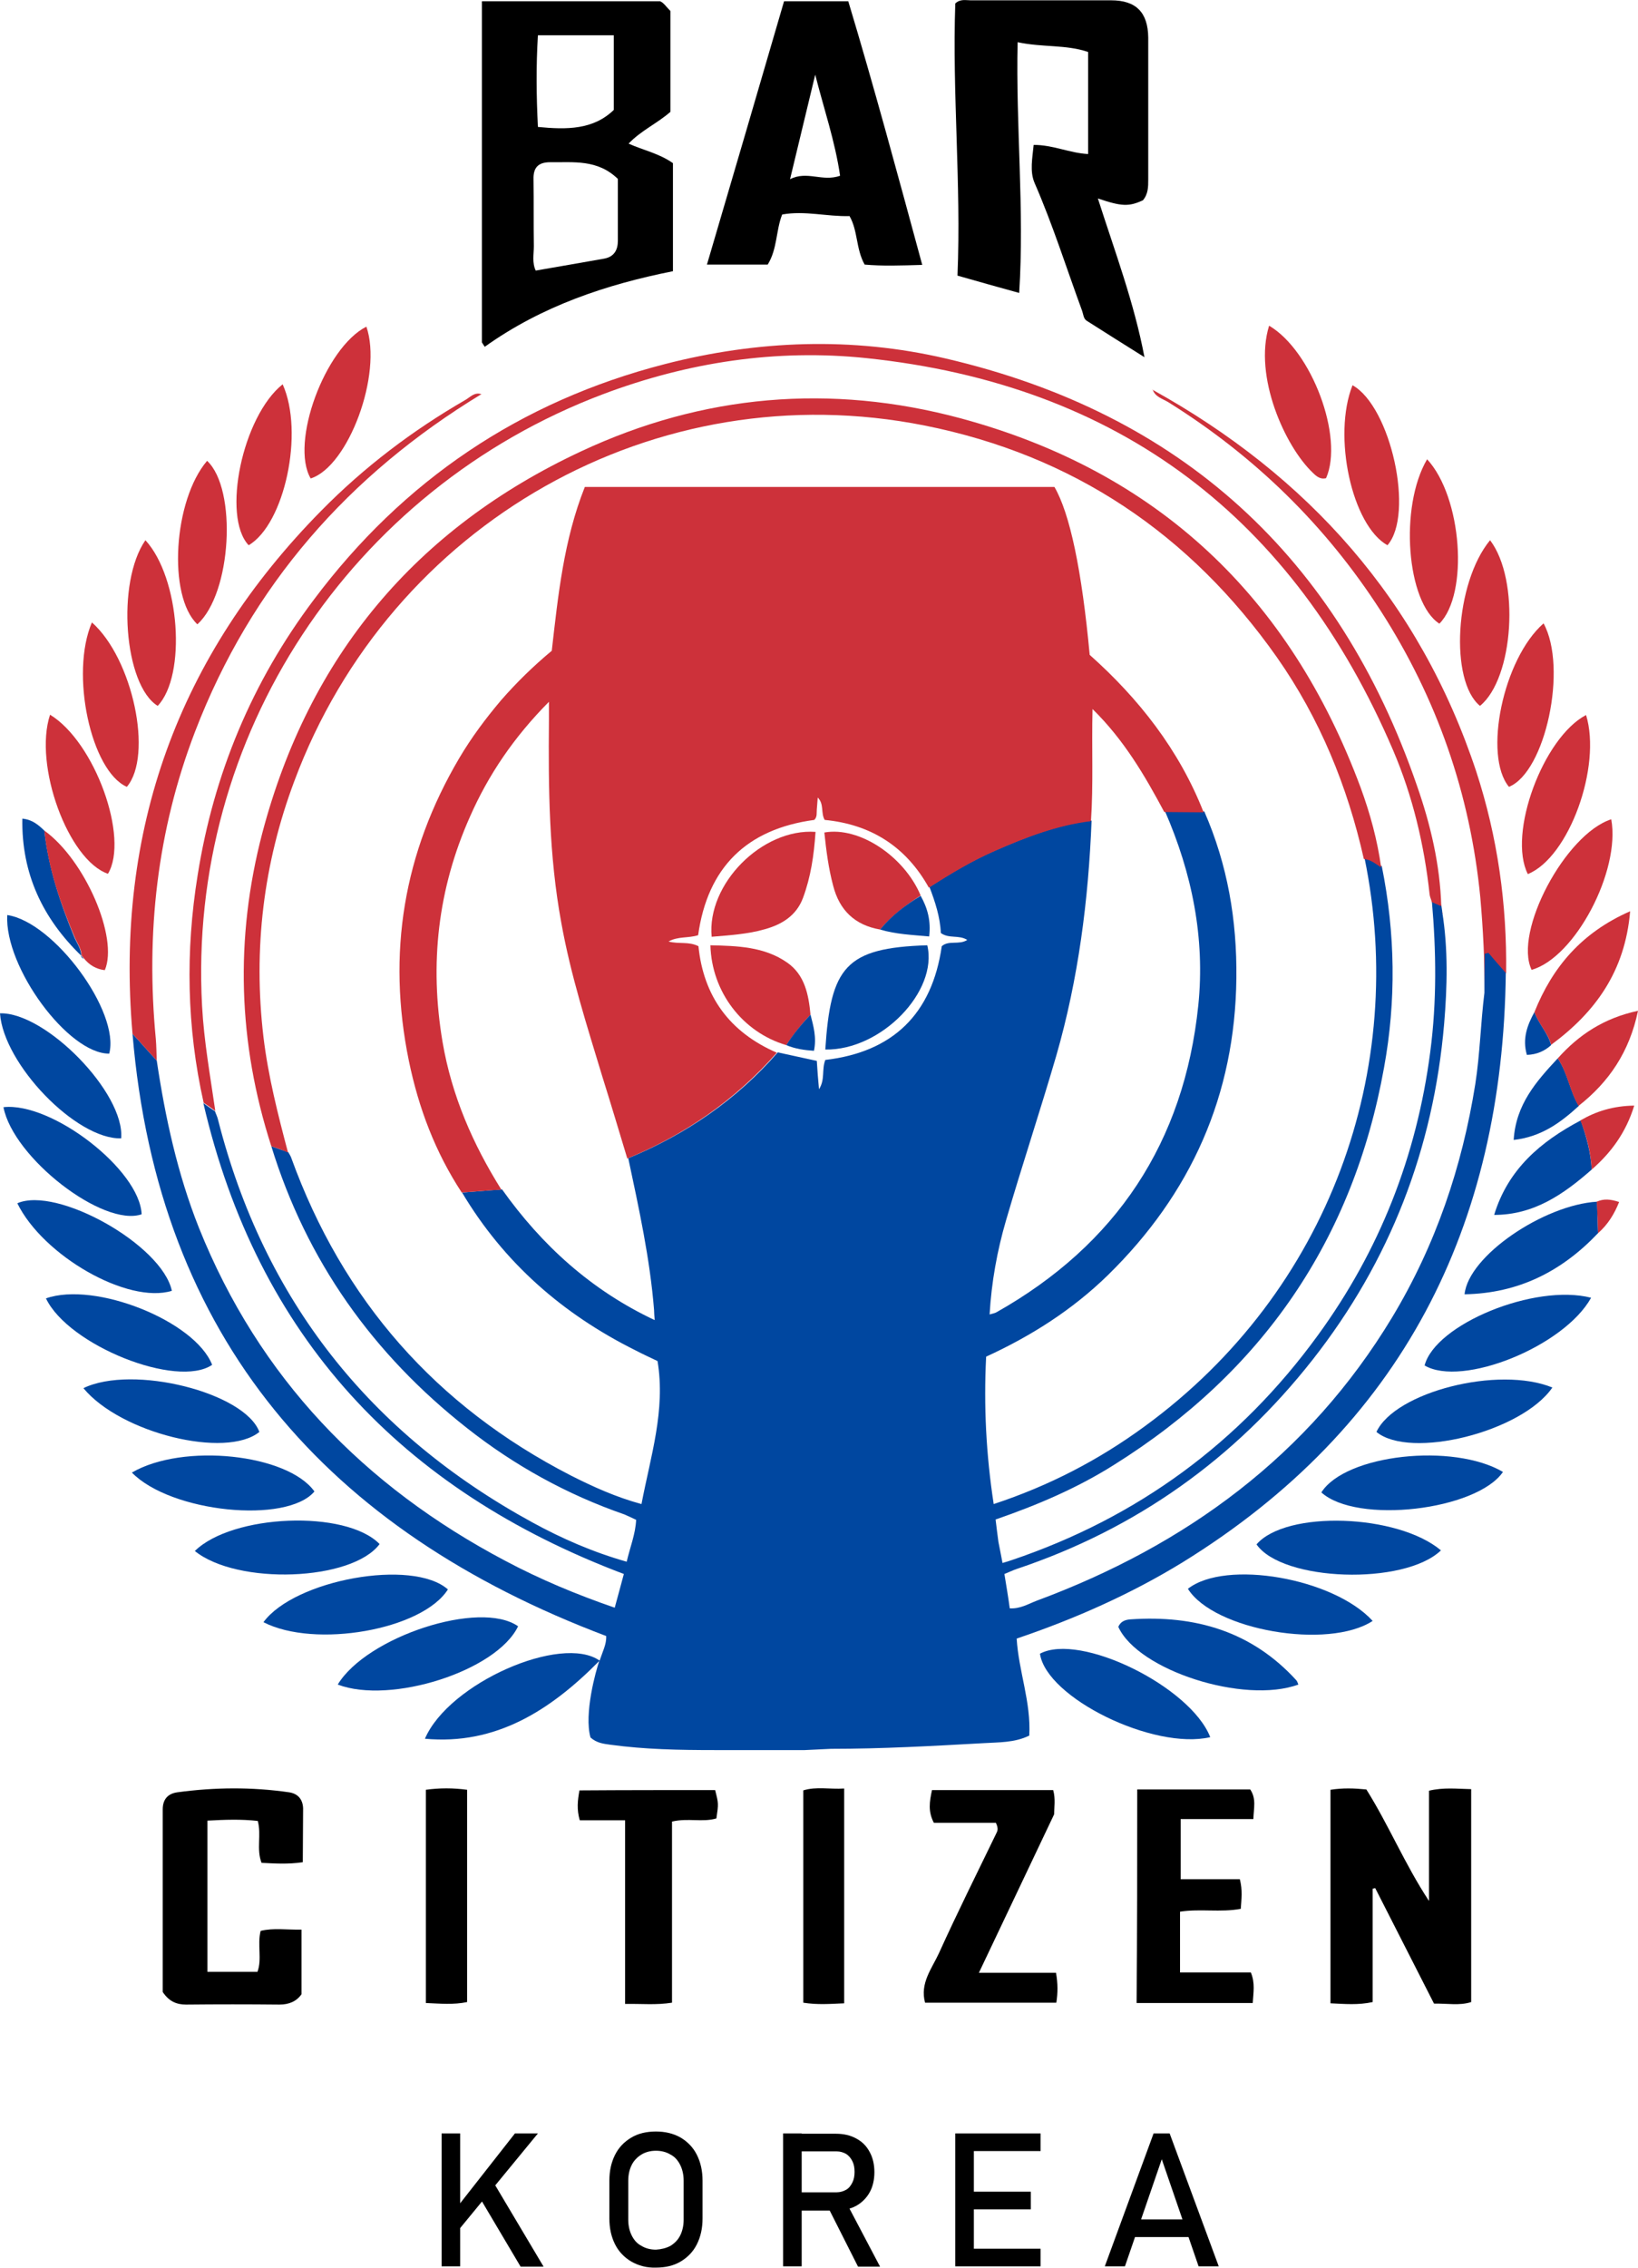 <svg version="1.1"  xmlns="http://www.w3.org/2000/svg" viewBox="0 0 520.4 720"
	 xml:space="preserve">
<style type="text/css">
	.st0{fill-rule:evenodd;clip-rule:evenodd;fill:#0047A0;}
	.st1{fill-rule:evenodd;clip-rule:evenodd;fill:#CD313A;}
	.st2{fill:#000000;}
	.st3{fill-rule:evenodd;clip-rule:evenodd;fill:#000000;}
	.st4{fill-rule:evenodd;clip-rule:evenodd;fill:#CD313A;}
	.st5{fill-rule:evenodd;clip-rule:evenodd;fill:#0047A0;}
</style>
<g>
	<path class="st5" d="M255.7,555.6c-9.6,0-19.1,0-28.7,0c-11.1,0-22.1-0.2-33.1-1.7c-2.1-0.3-4.3-0.5-6.3-2.3
		c-2.1-7.5,1.7-21.2,2.8-24.3C174.9,543,157.5,554.1,135,552c7.6-17.7,43.4-33.3,55.5-24.8c1-3,2.2-5.2,2.1-7.8
		C104.1,486,50.2,425.1,42.1,328.2c2.6,2.8,5.1,5.7,7.7,8.5c2.7,18.1,6.6,36,13.4,53.1c19.1,47.6,52.4,82,97.3,105.7
		c11.1,5.9,22.6,10.7,34.8,14.9c1-3.7,2-7.3,2.9-10.7c-70.7-26.7-116.4-75.4-133.6-149.5c1.2,0.9,2.5,1.8,3.7,2.6
		c0.3,0.9,0.8,1.8,1,2.8c14.6,57.2,48.2,99.5,99.8,127.7c9.5,5.2,19.4,9.5,30,12.5c1.1-4.7,2.8-8.8,3-13.3c-1.3-0.6-2.5-1.2-3.7-1.7
		c-18.2-6.3-34.9-15.5-50-27.4c-29.9-23.5-51-53.1-62.2-89.5c1.8,0.6,3.6,1.3,5.4,1.9c0.3,0.6,0.7,1.1,0.9,1.7
		c16.4,45.3,46,78.9,88.8,100.9c7.1,3.6,14.4,6.9,22.5,9.1c2.9-15.2,7.7-29.8,5.1-45.4c-2.3-1.1-4.7-2.2-7-3.4
		c-23.1-11.5-41.8-27.8-55.1-50.1c4.2-0.3,8.5-0.7,12.7-1c12.6,17.7,28.3,32,48.5,41.5c-0.1-1.3-0.2-2.3-0.2-3.2
		c-1.3-16.3-4.8-32.2-8.2-48.2c18.4-7.6,34.4-18.6,47.5-33.6c4.1,0.9,8.2,1.8,12.4,2.7c0.2,3.1,0.4,5.9,0.7,9c2-3.1,0.8-6.2,2-9.3
		c21.4-2.5,33.9-14.5,37-36.1c2.2-2,5.5-0.3,8.1-2c-2.7-1.7-5.8-0.3-8.4-2.2c-0.2-5-1.8-9.9-3.6-14.6c6.8-4.4,13.7-8.5,21.1-11.7
		c9.8-4.3,19.7-8.1,30.4-9.4c-1,25.3-4.2,50.3-11.2,74.6c-5.1,17.5-10.9,34.9-16,52.4c-2.8,9.6-4.6,19.5-5.2,29.8
		c1-0.3,1.7-0.4,2.2-0.7c38.1-21.5,59.6-54,64.1-97.4c2.2-21.4-2-42-10.6-61.7c4.2,0,8.3,0.1,12.5,0.1c7.4,16.9,10.4,34.5,10.2,52.9
		c-0.4,37.2-14.4,68.5-40.9,94.4c-11.2,10.9-24.2,19.2-38.6,25.8c-0.8,15.7,0,31.2,2.4,46.8c17.6-5.8,33.4-14,48-24.7
		c58.8-42.9,83.6-113.6,69.8-180.5c2.1,0.3,3.7,1.7,5.5,2.7c4.3,21.3,4.6,42.7,0.7,64c-9.8,54.6-38.7,96.6-85.7,126
		c-11.7,7.4-24.4,12.8-37.7,17.4c0.3,2.6,0.6,4.8,0.9,7.1c0.4,2.2,0.9,4.4,1.3,6.7c1.3-0.4,2.1-0.6,2.9-0.9
		c40-13.5,72.5-37.3,97.3-71.4c19.6-26.9,31.4-56.9,35.7-90c2.1-16,1.9-31.9,0.5-47.9c1,0.4,2,0.9,3,1.3c0.1,0.7,0.2,1.4,0.3,2
		l0,0.2c1.9,11.8,1.6,23.7,0.6,35.6c-3.4,39.6-17.2,75.3-41.8,106.6c-24.7,31.4-56,53.7-94,66.4c-1.2,0.4-2.4,1-3.9,1.6
		c0.6,3.7,1.2,7.2,1.7,10.9c3.3,0.2,5.9-1.4,8.5-2.4c47.5-17.6,86.5-46.1,113-90c13.8-22.9,22.2-47.7,26.4-74
		c1.5-9.6,1.7-19.4,2.9-29c0-4.2,0-8.5,0-12.7c0.4-0.1,0.8-0.2,1.2-0.3c1.9,2.2,3.8,4.3,5.6,6.5c-0.9,80.7-33,144.3-102.7,187.3
		c-16.5,10.1-34.1,17.9-52.7,24.2c0.6,10.3,4.6,20.1,4,30.8c-4.7,2.3-9.7,2.1-14.5,2.4c-16.1,0.9-32.3,1.8-48.5,1.8"/>
	<path class="st3" d="M328.4,46c6.2,0,11.4,2.6,17.3,2.9c0-10.7,0-21.4,0-32.4c-7-2.4-14.4-1.4-22.4-3.1c-0.6,26.9,2.2,53,0.5,79.6
		c-6.6-1.8-12.9-3.6-19.6-5.5c1.2-29.3-1.7-57.9-0.7-86.4c1.6-1.5,3.3-1,4.9-1c14.9,0,29.7,0,44.6,0c7.9,0,11.7,3.8,11.8,11.8
		c0,15,0,30,0,45.1c0,2.3,0,4.6-1.7,6.6c-4.4,2-6.7,2-14.3-0.6c5.4,16.9,11.5,33,14.8,50.4c-6.2-3.9-12.3-7.7-18.4-11.6
		c-1-0.7-1-2-1.4-3.1c-5-13.6-9.3-27.3-15.1-40.6C327.1,54.4,328,50.2,328.4,46z"/>
	<path class="st3" d="M213,35.5c-4.2,3.7-9.3,5.9-13.3,10.1c4.7,2.1,9.7,3.1,14.1,6.2c0,11,0,22.2,0,34.3c-21.1,4.2-41.6,11-59.8,24
		c-0.3-0.5-0.6-0.9-0.9-1.4c0-36,0-72,0-108.3c18.8,0,37.4,0,56.6,0c1.1,0.4,2,1.8,3.3,3.1C213,13.9,213,24.4,213,35.5z M196.3,56.8
		c-6.5-6.3-14.1-5.2-21.5-5.3c-3.8,0-5.4,1.7-5.3,5.4c0.1,7.1,0,14.2,0.1,21.3c0,2.5-0.6,5.2,0.6,7.7c7.4-1.3,14.6-2.5,21.8-3.8
		c3.1-0.6,4.3-2.7,4.3-5.7C196.3,69.9,196.3,63.3,196.3,56.8z M170.9,11.2c-0.6,9.7-0.5,19.4,0,29.1c9.2,0.9,17.6,0.9,24.1-5.4
		c0-8.1,0-15.8,0-23.7C186.9,11.2,179.2,11.2,170.9,11.2z"/>
	<path class="st3" d="M293,84.1c-7,0.2-12.7,0.4-18.3-0.1c-2.8-5-2.1-10.7-4.8-15.4c-7.2,0.2-14.2-1.8-21.4-0.5
		c-2,5-1.5,10.9-4.6,15.9c-6.1,0-12.1,0-19.3,0c8.3-28.2,16.4-55.8,24.5-83.6c6.8,0,13.2,0,20.4,0C277.7,27.6,285.2,55.4,293,84.1z
		 M266.9,55.8c-1.6-11-5.2-21.4-7.9-32.1c-2.6,10.8-5.2,21.6-8,33.2C256.4,54.1,261.2,57.8,266.9,55.8z"/>
	<path class="st3" d="M422.7,568.2c3.9-0.6,7.4-0.5,11.4-0.1c7.1,11.3,12.3,23.9,19.9,35.4c0-11.6,0-23.2,0-35
		c4.6-1.1,8.8-0.6,13.4-0.5c0,22.6,0,44.9,0,67.6c-3.7,1.2-7.6,0.4-11.8,0.5c-6.2-12.2-12.5-24.5-18.7-36.7
		c-0.3,0.1-0.5,0.2-0.8,0.2c0,11.9,0,23.9,0,36c-4.6,1-8.8,0.6-13.4,0.4C422.7,613.5,422.7,591.1,422.7,568.2z"/>
	<path class="st3" d="M96.2,591.2c-4.8,0.7-8.9,0.4-13.1,0.2c-1.7-4.3,0-8.9-1.2-13.3c-5.3-0.6-10.5-0.4-16-0.1c0,16.1,0,31.8,0,48
		c5.3,0,10.5,0,15.9,0c1.5-4.1-0.1-8.5,1-13c4.1-1,8.3-0.3,13-0.4c0,6.9,0,13.5,0,20.5c-1.6,2.3-4,3.3-7,3.3
		c-9.9-0.1-19.8-0.1-29.7,0c-3,0-5.4-1-7.4-4c0-19.1,0-38.5,0-58c0-3.1,1.6-5,4.7-5.4c11.8-1.6,23.6-1.7,35.4,0
		c2.8,0.4,4.4,2.2,4.5,5.1C96.3,579.6,96.2,585.2,96.2,591.2z"/>
	<path class="st3" d="M361.3,568.1c12.3,0,24.2,0,35.9,0c2,3,1.1,5.9,1,9.4c-7.6,0-15.1,0-23.1,0c0,6.6,0,12.5,0,19.1
		c6.4,0,12.5,0,18.8,0c0.9,3.5,0.5,6.3,0.3,9.4c-6.5,1.2-12.8-0.1-19.3,0.9c0,6.3,0,12.5,0,19.3c7.5,0,15,0,22.5,0
		c1.4,3.4,0.8,6.3,0.6,9.7c-12.2,0-24.3,0-36.9,0C361.3,613.5,361.3,591,361.3,568.1z"/>
	<path class="st3" d="M316.4,578.7c-6.4,0-13.1,0-19.7,0c-1.9-3.6-1.4-6.7-0.6-10.4c12.8,0,25.6,0,38.5,0c0.8,2.8,0.3,5.6,0.3,7.7
		c-8,16.8-15.7,33.1-23.9,50.3c8.8,0,16.6,0,24.5,0c0.6,3.5,0.6,6.3,0.1,9.5c-13.9,0-27.7,0-41.7,0c-1.7-6.2,2.2-10.9,4.4-15.7
		c5.8-12.8,12.1-25.4,18.2-38C316.9,581.3,317.3,580.6,316.4,578.7z"/>
	<path class="st3" d="M227.2,568.3c1.1,4.3,1.1,4.3,0.4,9c-4.4,1.3-9.1-0.2-14.1,1c0,19,0,38,0,57.5c-5.1,0.8-9.6,0.3-14.9,0.4
		c0-19.4,0-38.6,0-58.3c-5.3,0-9.8,0-14.4,0c-1-3.4-0.7-6.3-0.1-9.5C198.5,568.3,212.7,568.3,227.2,568.3z"/>
	<path class="st3" d="M135.3,568.2c4.4-0.6,8.6-0.6,13.1,0c0,22.5,0,44.9,0,67.4c-4.3,0.9-8.5,0.5-13.1,0.3
		C135.3,613.5,135.3,591.1,135.3,568.2z"/>
	<path class="st3" d="M268.2,636c-4.6,0.2-8.6,0.5-13-0.2c0-22.5,0-44.8,0-67.4c4.2-1.3,8.4-0.3,13-0.6
		C268.2,590.6,268.2,613.1,268.2,636z"/>
	<path class="st5" d="M384.5,551.5c-18,4.2-52.1-12.5-54.1-26.5C343.1,518.2,378.2,535.4,384.5,551.5z"/>
	<path class="st5" d="M412.5,534.8c-17.3,6.3-50.9-4.5-57.2-18.3c0.7-1.8,2.3-2.3,3.9-2.4c20.5-1.4,38.5,3.8,52.7,19.4
		C412.2,533.9,412.3,534.4,412.5,534.8z"/>
	<path class="st5" d="M164.6,516.3c-6.8,14.2-40.5,24.9-57.3,18.5C116.5,519.6,152.5,507.8,164.6,516.3z"/>
	<path class="st5" d="M377.4,504.4c12-9.4,46.3-3.4,58.7,10.2C422,523.8,385.7,517.6,377.4,504.4z"/>
	<path class="st5" d="M142.3,504.6c-8.2,12.9-42.3,18.8-58.6,10.4C93.6,501.5,131.1,494.7,142.3,504.6z"/>
	<path class="st5" d="M120.6,490.2c-8.8,11.8-45.2,13.1-58.7,2.2C73.8,480.7,109.9,479.2,120.6,490.2z"/>
	<path class="st5" d="M399.2,490.3c9.4-10.9,44.8-9.7,58.6,1.9C446.1,503.4,407.4,502.1,399.2,490.3z"/>
	<path class="st5" d="M419.8,473.8c7.7-12.1,41.9-15.8,57.7-6.5C469.1,479.5,431.1,484,419.8,473.8z"/>
	<path class="st5" d="M41.9,467.5c16.3-9.5,49.5-5.9,58,6C91.1,483.9,54.3,480.2,41.9,467.5z"/>
	<path class="st5" d="M493.2,440.5c-9.8,14.2-45.2,22.9-55.9,14.1C443.2,441.9,476.1,433.5,493.2,440.5z"/>
	<path class="st5" d="M26.5,440.7c15.7-7.6,51.3,1.4,55.9,13.9C71.8,463.2,38.3,455,26.5,440.7z"/>
	<path class="st5" d="M14.6,412.2c15.6-5.5,47.4,7.2,52.8,21.1C56.2,440.9,21.7,427.1,14.6,412.2z"/>
	<path class="st5" d="M505.5,412c-8.6,15.5-41,28.5-52.9,21.5C456,420.4,487.6,407.4,505.5,412z"/>
	<path class="st5" d="M54.6,409.8c-14,4.3-40.9-11.1-49.1-27.8C18.1,376.5,51.5,395.2,54.6,409.8z"/>
	<path class="st5" d="M45,385.5c-12.2,4.2-40.8-17.9-43.9-34C16.5,349.8,44.4,371.4,45,385.5z"/>
	<path class="st5" d="M38.5,361.4C24.2,361.8,1.1,337.8,0,321.7C14.5,321.3,39.7,347,38.5,361.4z"/>
	<path class="st5" d="M2.3,290.5c14.9,2.2,35.9,30.8,32.4,44C21.7,334.6,1.4,307.1,2.3,290.5z"/>
	<path class="st5" d="M507.7,391.5c-11.5,12.1-25.2,19.1-42.4,19.4c1.2-12.2,25.2-28.4,42.1-29.4
		C507.5,384.8,507.6,388.1,507.7,391.5z"/>
	<path class="st5" d="M505.7,371.3c-8.9,7.8-18.3,14.4-31,14.4c4.4-14.5,14.8-23.3,27.5-30C504,360.7,505.4,365.9,505.7,371.3z"/>
	<path class="st5" d="M494.9,336c3.2,4.6,3.8,10.3,6.7,15.1c-5.7,5.2-11.8,9.8-20.7,10.8C481.6,350.6,488.1,343.3,494.9,336z"/>
	<path class="st5" d="M14.1,263.7c1.3,11.8,5,22.9,9.5,33.8c0.8,1.9,2.2,3.7,2.2,5.9c-12.2-11.8-19-26-18.7-43.5
		C10.3,260.2,12.2,261.9,14.1,263.7z"/>
	<path class="st5" d="M487.5,321.3c1.3,3.7,4.3,6.6,5.3,10.5c-2.1,1.9-4.6,3-7.7,3.1C483.6,329.8,485.2,325.5,487.5,321.3z"/>
	<path class="st0" d="M25.7,303.3c0.3,0.3,0.6,0.7,0.9,1.1C26.1,304.2,25.8,303.9,25.7,303.3z"/>
	<polygon class="st1" points="458.2,290 458.2,289.7 458.4,289.8 	"/>
	<path class="st5" d="M262.2,333.2c1.7-26.2,6.4-32.3,32.4-33.1C298.1,314.7,280,333.5,262.2,333.2z"/>
	<g>
		<path class="st4" d="M457.9,287.7c-1-0.4-2-0.9-3-1.3c-0.2-0.8-0.6-1.6-0.7-2.4c-1.7-15.8-5.4-31.3-11.6-45.8
			c-31.6-73.8-87.1-116.1-167.3-124.5c-28.7-3-56.7,1.3-83.6,11.4C111.3,155.4,59.5,233.9,64.2,319.4c0.6,11.2,2.6,22.2,4.2,33.3
			c-1.2-0.9-2.5-1.8-3.7-2.6c-5.4-24-5.8-48.2-1.9-72.3c5.1-32.1,17.3-61.4,36.9-87.4c28.4-37.9,65.6-63,111.5-74.8
			c29.5-7.6,59.6-8.7,89.2-1.8c74.9,17.4,124.8,63.1,149.8,135.7C454.5,261.8,457.5,274.5,457.9,287.7z"/>
		<path class="st4" d="M49.8,336.7c-2.6-2.8-5.1-5.7-7.7-8.5c-5.6-64.6,14.5-120,60-166.1c13.6-13.8,28.9-25.4,45.7-35.1
			c1.6-0.9,3-2.7,5.3-1.8l-0.1-0.1c-42.2,25.6-73.2,60.8-91,107.1c-12.1,31.5-15.7,64.1-12.5,97.6C49.7,332.1,49.7,334.4,49.8,336.7
			z"/>
		<path class="st4" d="M478.5,309c-1.9-2.2-3.8-4.3-5.6-6.5c-0.4,0.1-0.8,0.2-1.2,0.3c0,4.2,0,8.5,0,12.7c0-10.2-0.5-20.4-1.4-30.6
			c-3.2-32.9-13.8-63.2-31.6-90.9c-17.5-27.2-40.1-49.2-67.5-66.3c-1.8-1.1-4.3-1.7-5-4.1l-0.1,0.1c49.5,27.4,84.9,66.9,102.9,121.2
			C475.8,265.7,478.8,287.1,478.5,309z"/>
		<path class="st4" d="M511.9,260.1c3,16.4-11.5,43.9-25.3,47.8C480.8,295.9,497.3,264.8,511.9,260.1z"/>
		<path class="st4" d="M15.9,226.9c14.3,8.7,25.2,39.2,18.4,50.5C21.7,273.1,10.6,243,15.9,226.9z"/>
		<path class="st4" d="M485.4,277.5c-6.5-12.8,4.9-43.4,18.5-50.5C508.9,243.3,498.5,272.2,485.4,277.5z"/>
		<path class="st4" d="M29.2,197.6c13,11.5,19.5,42.3,11.1,52.2C28.9,244.8,22.2,213.9,29.2,197.6z"/>
		<path class="st4" d="M490.4,197.9c7.7,14.1,0.6,47.2-11,51.9C471.2,239.9,477.5,209.2,490.4,197.9z"/>
		<path class="st4" d="M473.4,171.5c9.6,12.6,7.5,43.9-3.2,52.6C460.5,216.2,462.2,185.1,473.4,171.5z"/>
		<path class="st4" d="M62.7,198.2c-9.5-9-7.6-39.4,3.1-51.9C75.4,155.3,73.6,188.4,62.7,198.2z"/>
		<path class="st4" d="M46.2,171.5c11,12,13.1,42.9,3.9,52.6C39.4,217.5,36.9,184.9,46.2,171.5z"/>
		<path class="st4" d="M89.8,122c6.9,15.3,0.6,44.4-10.8,51.1C70.4,164,77,132.2,89.8,122z"/>
		<path class="st4" d="M453.4,145.8c11.1,12,13.3,42.7,3.9,52.2C446.9,191.3,444.5,160.9,453.4,145.8z"/>
		<path class="st4" d="M440.8,173.1c-11.3-6.3-17.5-34.7-11.1-50.8C441.9,129.1,449.4,163.3,440.8,173.1z"/>
		<path class="st4" d="M403.2,103.4c13.6,8,23.8,35.5,18.1,48.4c-1.8,0.5-3.1-0.6-4.2-1.7C408.3,141.8,398.2,119.5,403.2,103.4z"/>
		<path class="st4" d="M98.7,151.9c-6.6-11.3,4.5-41.5,17.7-48.2C121.6,118.7,110.7,148.1,98.7,151.9z"/>
		<path class="st4" d="M487.5,321.3c5.7-14.2,14.9-25.2,30.4-32c-1.6,19.1-11.1,32.1-25.1,42.4C491.8,327.9,488.8,325.1,487.5,321.3
			z"/>
		<path class="st4" d="M14.1,263.7c12.9,9.3,23.6,34,19.2,44.3c-2.7-0.3-4.9-1.6-6.6-3.7c-0.3-0.4-0.6-0.7-0.9-1.1l0.1,0.2
			c0-2.2-1.4-4-2.2-5.9C19.1,286.6,15.3,275.5,14.1,263.7z"/>
		<path class="st4" d="M494.9,336c6.7-7.5,14.7-12.8,25.5-15.1c-2.7,13-9.2,22.6-18.9,30.2C498.7,346.3,498,340.6,494.9,336z"/>
		<path class="st4" d="M505.7,371.3c-0.3-5.4-1.6-10.6-3.6-15.6c5-2.9,10.4-4.6,17.1-4.7C516.6,359.5,511.9,365.9,505.7,371.3z"/>
		<path class="st4" d="M507.7,391.5c-0.1-3.3-0.2-6.7-0.4-10c2.2-1,4.4-0.8,7.1,0.1C512.9,385.4,510.8,388.8,507.7,391.5z"/>
		<path class="st4" d="M146.7,378.6c-8.4-12.8-13.7-26.8-16.8-41.8c-7-34.1-1.7-66.1,16-96.1c3.9-6.6,8.4-12.6,13.3-18.4
			c4.9-5.6,10.2-10.8,16.1-15.7c2-17.5,3.8-35.2,10.5-52c49.9,0,99.6,0,149.2,0c4.9,8.4,8.7,26.4,11.2,53.3
			c15.5,13.8,28.4,30.1,36.2,50c-4.2,0-8.3-0.1-12.5-0.1c-6.2-11.6-12.8-22.9-22.8-32.7c-0.3,12.4,0.3,24-0.5,35.6
			c-10.7,1.3-20.6,5.1-30.4,9.4c-7.4,3.2-14.3,7.4-21.1,11.7c-7.3-13.1-18.5-20.1-33.1-21.5c-1.3-2.3-0.1-5-2.2-7.1
			c-0.1,1.5-0.2,2.6-0.3,3.8c-0.1,1.1,0.2,2.3-0.8,3.3c-21.5,2.9-33.9,15.1-36.9,36.6c-3.1,1-6.4,0.3-9.4,2c3.3,0.9,6.4-0.1,9.5,1.5
			c1.6,15.9,9.9,27.3,24.9,33.8c-13.2,15-29.1,26-47.5,33.6c-2.6-8.6-5.2-17.3-7.9-25.9c-4.9-16.2-10.1-32.3-13.1-49.1
			c-3.9-21.2-4.1-42.6-3.9-64.1c0-1.7,0-3.4,0-5.9c-11.1,11.2-19.2,23.1-25.1,36.5c-10.2,22.9-12.9,46.7-8.7,71.5
			c2.9,17,9.6,32.4,18.7,46.9C155.2,377.9,150.9,378.3,146.7,378.6z"/>
		<path class="st4" d="M86.2,363.9c-10.6-32.8-11.6-66-2.9-99.3c14.8-56.2,48.8-96.8,101.3-121.3c38.7-18.1,79.3-21.6,120.6-10.5
			c62.6,16.9,104.6,56.7,127.1,117.3c3,8.2,5.3,16.6,6.5,25.3c-1.7-1.1-3.3-2.5-5.5-2.7c-5.2-23.1-14-44.6-27.6-64
			c-27.6-39.2-64.8-64.2-111.9-73.6c-85.3-17-169.7,30.8-200.3,112.9c-9.8,26.1-13.1,53.3-9.8,81.2c1.5,12.5,4.6,24.6,7.8,36.7
			C89.8,365.1,88,364.5,86.2,363.9z"/>
		<path class="st4" d="M259.1,264.1c-0.5,7.4-1.5,14.3-4,21c-2.1,5.6-6.7,8.4-12.1,9.9c-5.5,1.6-11.3,1.9-16.9,2.4
			C224.5,280.7,242.1,262.9,259.1,264.1z"/>
		<path class="st4" d="M249.8,331.8c-13.9-4.1-23.7-16.9-24.1-31.7c8.5,0.2,17.1,0.4,24.4,5.5c5.6,3.9,6.8,10.2,7.4,16.5
			C254.7,325.1,252.1,328.3,249.8,331.8z"/>
		<path class="st4" d="M279.6,295.1c-8-1.4-12.9-6.1-14.9-13.9c-1.5-5.6-2.2-11.2-2.8-16.9c11.1-2,25.4,7.6,30.6,20
			C287.7,287.4,283.2,290.8,279.6,295.1z"/>
	</g>
	<path class="st5" d="M279.6,295.1c3.6-4.4,8.1-7.8,12.9-10.7c2.2,3.9,3.3,8,2.7,12.9C289.8,296.8,284.6,296.6,279.6,295.1z"/>
	<path class="st5" d="M249.8,331.8c2.2-3.5,4.9-6.7,7.7-9.7c0.9,3.6,2,7.2,1.1,11.5C255.6,333.4,252.7,333,249.8,331.8z"/>
	<path class="st2" d="M140.3,677.3h5.9v42.2h-5.9V677.3z M145,701l18.6-23.7h7.3l-26.8,32.6L145,701z M152,697l4.7-4.3l16,26.9h-7.3
		L152,697z"/>
	<path class="st2" d="M200.6,718c-2.2-1.3-4-3.1-5.2-5.5c-1.2-2.4-1.8-5.1-1.8-8.2v-12c0-3.1,0.6-5.8,1.8-8.2c1.2-2.4,3-4.2,5.2-5.5
		c2.2-1.3,4.8-1.9,7.8-1.9c2.9,0,5.5,0.6,7.8,1.9c2.2,1.3,4,3.1,5.2,5.5c1.2,2.4,1.8,5.1,1.8,8.2v12c0,3.1-0.6,5.8-1.8,8.2
		c-1.2,2.4-3,4.2-5.2,5.5c-2.2,1.3-4.8,1.9-7.8,1.9C205.5,720,202.9,719.3,200.6,718z M213,713c1.3-0.8,2.4-1.9,3.1-3.3
		c0.7-1.4,1.1-3.1,1.1-5v-12.4c0-1.9-0.4-3.6-1.1-5c-0.7-1.4-1.7-2.6-3.1-3.3c-1.3-0.8-2.9-1.2-4.6-1.2c-1.7,0-3.3,0.4-4.6,1.2
		c-1.3,0.8-2.4,1.9-3.1,3.3c-0.7,1.4-1.1,3.1-1.1,5v12.4c0,1.9,0.4,3.6,1.1,5c0.7,1.4,1.7,2.6,3.1,3.3c1.3,0.8,2.9,1.2,4.6,1.2
		C210.1,714.1,211.7,713.7,213,713z"/>
	<path class="st2" d="M248.8,677.3h5.9v42.2h-5.9V677.3z M251.4,696h14.4c1.1,0,2.1-0.3,3-0.8c0.9-0.5,1.5-1.3,2-2.3
		c0.5-1,0.7-2.1,0.7-3.4s-0.2-2.4-0.7-3.4c-0.5-1-1.2-1.8-2-2.3c-0.9-0.5-1.9-0.8-3-0.8h-14.4v-5.6h14.2c2.4,0,4.6,0.5,6.4,1.5
		c1.9,1,3.3,2.4,4.3,4.3c1,1.8,1.5,4,1.5,6.4s-0.5,4.6-1.5,6.4s-2.5,3.3-4.3,4.3c-1.9,1-4,1.5-6.4,1.5h-14.2V696z M262.9,700.4
		l5.9-1.3l10.8,20.5h-7L262.9,700.4z"/>
	<path class="st2" d="M303.5,677.3h5.9v42.2h-5.9V677.3z M306.4,677.3h24.2v5.6h-24.2V677.3z M306.4,695.8h21.1v5.6h-21.1V695.8z
		 M306.4,713.9h24.2v5.6h-24.2V713.9z"/>
	<path class="st2" d="M366.5,677.3h5.1l15.6,42.2h-6.4l-11.7-34l-11.7,34H351L366.5,677.3z M358.1,704.6h22.2v5.6h-22.2V704.6z"/>
</g>
</svg>
